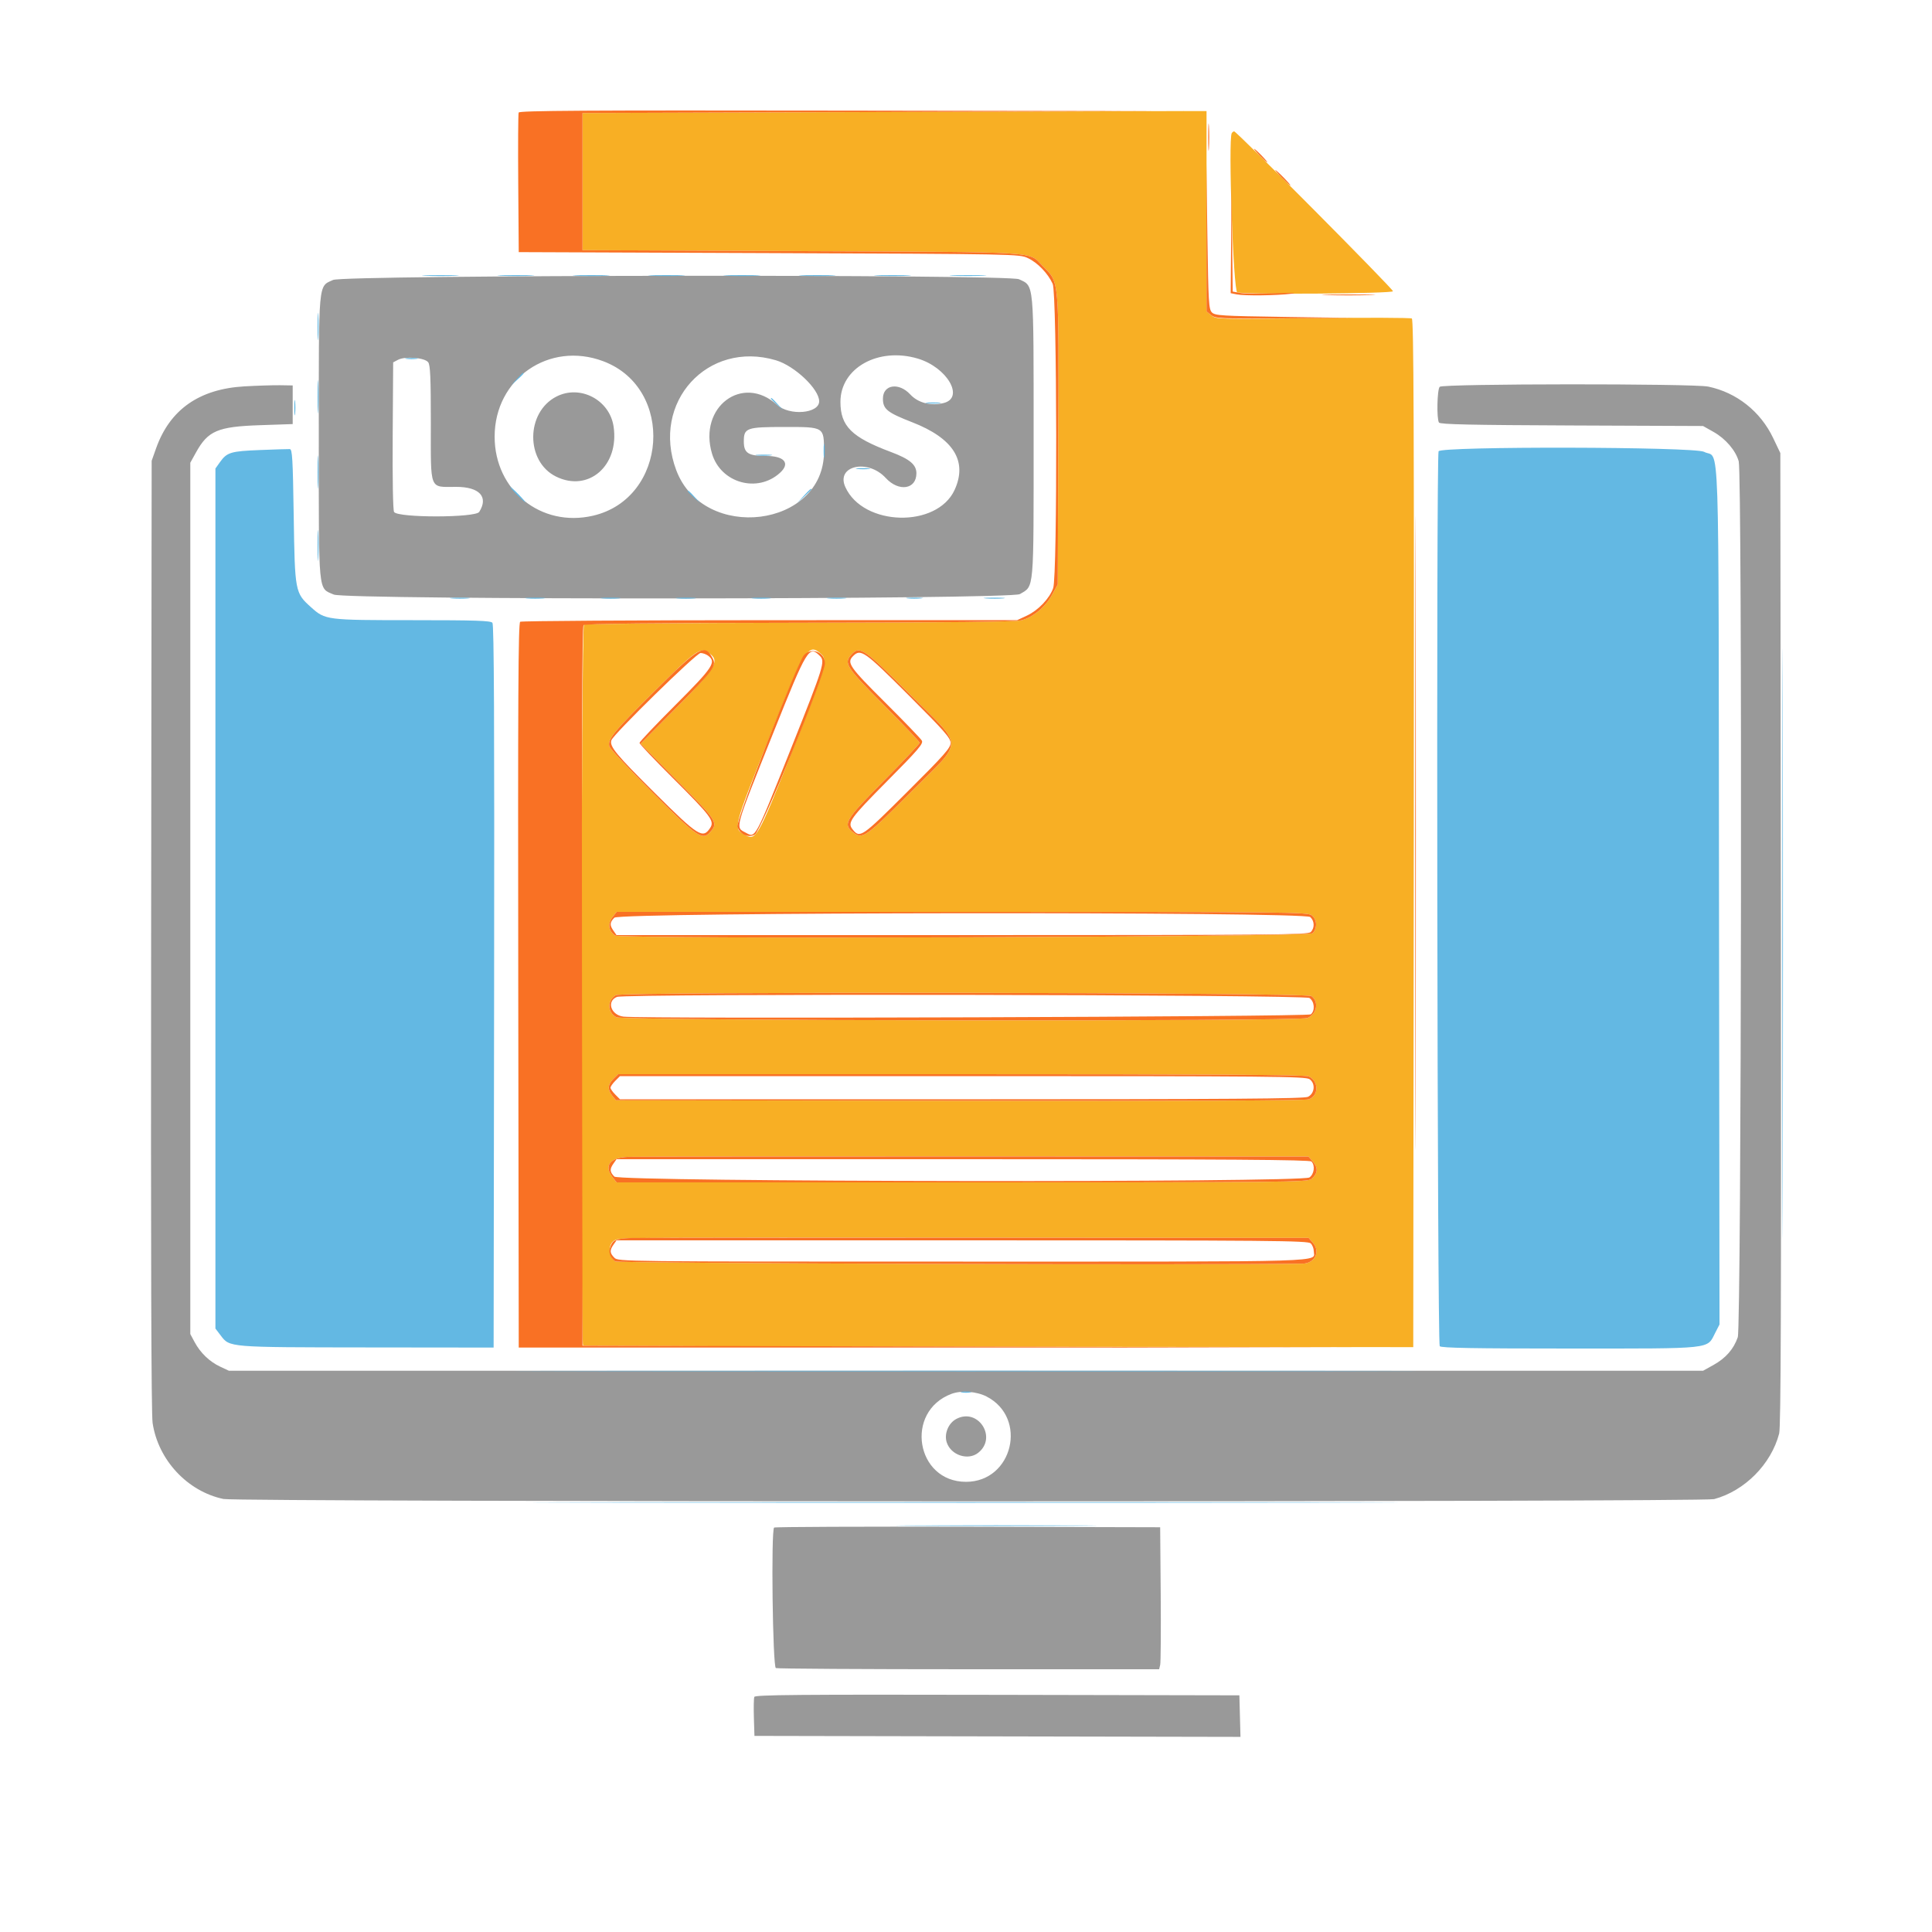 <svg id="svg" version="1.1" xmlns="http://www.w3.org/2000/svg" xmlns:xlink="http://www.w3.org/1999/xlink" width="400" height="400" viewBox="0, 0, 400,400"><g id="svgg"><path id="path0" d="M68.970 57.958 C 65.855 59.373,66.000 57.775,66.001 90.660 C 66.003 123.532,65.825 121.667,69.109 123.098 C 71.696 124.224,209.241 124.130,211.155 123.000 C 214.141 121.237,214.000 122.850,214.000 90.461 C 214.000 57.903,214.131 59.312,210.974 57.814 C 208.776 56.771,71.276 56.910,68.970 57.958 M124.913 74.795 C 139.791 80.405,138.252 103.203,122.754 106.776 C 112.008 109.253,102.409 101.527,102.409 90.400 C 102.409 78.390,113.694 70.564,124.913 74.795 M190.016 74.242 C 196.083 76.044,199.754 82.343,195.376 83.442 C 192.743 84.103,190.079 83.419,188.462 81.667 C 186.099 79.108,182.800 79.613,182.800 82.534 C 182.800 84.698,183.681 85.409,188.862 87.424 C 197.394 90.743,200.360 95.458,197.654 101.400 C 194.015 109.390,178.699 109.003,175.013 100.828 C 173.022 96.413,179.677 94.923,183.380 98.956 C 186.070 101.886,189.733 101.331,189.733 97.992 C 189.733 96.199,188.341 95.034,184.469 93.585 C 176.314 90.534,174.004 88.242,174.004 83.200 C 174.004 76.187,181.827 71.810,190.016 74.242 M88.654 75.006 C 89.086 75.597,89.200 78.210,89.200 87.545 C 89.200 101.811,88.801 100.800,94.433 100.800 C 99.278 100.800,101.189 102.869,99.219 105.983 C 98.440 107.214,82.369 107.230,81.588 106.000 C 81.359 105.640,81.245 99.322,81.303 90.212 L 81.400 75.023 82.400 74.495 C 83.878 73.714,87.953 74.047,88.654 75.006 M160.647 74.592 C 164.528 75.744,169.600 80.554,169.600 83.082 C 169.600 85.635,163.445 86.142,160.855 83.802 C 153.727 77.362,144.546 84.264,147.410 93.908 C 149.222 100.011,156.827 102.156,161.500 97.883 C 163.661 95.908,162.409 94.400,158.609 94.400 C 154.908 94.400,154.000 93.809,154.000 91.400 C 154.000 88.594,154.546 88.400,162.427 88.400 C 170.697 88.400,170.601 88.339,170.598 93.543 C 170.590 109.274,145.654 112.368,140.007 97.337 C 134.743 83.323,146.483 70.385,160.647 74.592 M50.600 79.993 C 41.254 80.530,35.170 84.794,32.324 92.800 L 31.400 95.400 31.290 193.600 C 31.215 260.036,31.314 292.706,31.595 294.600 C 32.734 302.271,38.823 308.801,46.283 310.351 C 49.332 310.985,352.537 311.009,354.887 310.377 C 361.224 308.670,366.696 303.154,368.356 296.800 C 368.712 295.438,368.799 270.512,368.713 194.400 L 368.600 93.800 367.109 90.677 C 364.482 85.176,359.543 81.265,353.680 80.042 C 350.554 79.390,298.734 79.426,298.080 80.080 C 297.543 80.617,297.414 86.688,297.923 87.489 C 298.162 87.865,304.529 88.004,325.417 88.089 L 352.600 88.200 354.800 89.441 C 357.273 90.836,359.364 93.285,359.982 95.510 C 360.732 98.211,360.544 274.635,359.789 276.851 C 358.953 279.303,357.290 281.202,354.742 282.613 L 352.600 283.800 200.000 283.800 L 47.400 283.800 45.579 282.948 C 43.384 281.921,41.480 280.089,40.285 277.854 L 39.400 276.200 39.400 186.000 L 39.400 95.800 40.580 93.671 C 43.065 89.184,45.064 88.331,53.800 88.032 L 60.600 87.800 60.600 83.800 L 60.600 79.800 58.000 79.759 C 56.570 79.736,53.240 79.842,50.600 79.993 M115.208 82.100 C 108.842 85.353,108.784 95.542,115.115 98.665 C 121.844 101.985,128.252 96.409,127.035 88.293 C 126.208 82.781,120.118 79.591,115.208 82.100 M204.249 289.129 C 212.870 293.562,209.687 306.796,200.000 306.796 C 189.607 306.796,187.224 292.212,197.023 288.573 C 199.023 287.830,202.198 288.075,204.249 289.129 M197.953 293.801 C 196.322 294.687,195.438 296.898,196.015 298.646 C 196.886 301.284,200.413 302.449,202.517 300.794 C 206.564 297.611,202.473 291.345,197.953 293.801 M160.269 316.265 C 159.619 316.914,159.972 345.104,160.633 345.357 C 160.981 345.491,178.977 345.600,200.625 345.600 L 239.985 345.600 240.204 344.700 C 240.325 344.205,240.373 337.590,240.312 330.000 L 240.200 316.200 200.369 316.098 C 178.461 316.042,160.416 316.117,160.269 316.265 M156.172 351.328 C 156.060 351.621,156.020 353.557,156.084 355.630 L 156.200 359.400 206.514 359.502 L 256.827 359.603 256.714 355.302 L 256.600 351.000 206.488 350.898 C 165.110 350.815,156.341 350.890,156.172 351.328 " stroke="none" fill="#999999" fill-rule="evenodd"></path><path id="path1" d="M88.100 57.097 C 89.805 57.172,92.595 57.172,94.300 57.097 C 96.005 57.022,94.610 56.961,91.200 56.961 C 87.790 56.961,86.395 57.022,88.100 57.097 M103.700 57.097 C 105.405 57.172,108.195 57.172,109.900 57.097 C 111.605 57.022,110.210 56.961,106.800 56.961 C 103.390 56.961,101.995 57.022,103.700 57.097 M119.300 57.097 C 121.005 57.172,123.795 57.172,125.500 57.097 C 127.205 57.022,125.810 56.961,122.400 56.961 C 118.990 56.961,117.595 57.022,119.300 57.097 M134.900 57.097 C 136.605 57.172,139.395 57.172,141.100 57.097 C 142.805 57.022,141.410 56.961,138.000 56.961 C 134.590 56.961,133.195 57.022,134.900 57.097 M150.500 57.097 C 152.205 57.172,154.995 57.172,156.700 57.097 C 158.405 57.022,157.010 56.961,153.600 56.961 C 150.190 56.961,148.795 57.022,150.500 57.097 M166.100 57.097 C 167.805 57.172,170.595 57.172,172.300 57.097 C 174.005 57.022,172.610 56.961,169.200 56.961 C 165.790 56.961,164.395 57.022,166.100 57.097 M181.700 57.097 C 183.405 57.172,186.195 57.172,187.900 57.097 C 189.605 57.022,188.210 56.961,184.800 56.961 C 181.390 56.961,179.995 57.022,181.700 57.097 M197.300 57.097 C 199.005 57.172,201.795 57.172,203.500 57.097 C 205.205 57.022,203.810 56.961,200.400 56.961 C 196.990 56.961,195.595 57.022,197.300 57.097 M65.751 67.600 C 65.751 70.130,65.816 71.165,65.896 69.900 C 65.975 68.635,65.975 66.565,65.896 65.300 C 65.816 64.035,65.751 65.070,65.751 67.600 M84.100 74.287 C 84.705 74.378,85.695 74.378,86.300 74.287 C 86.905 74.195,86.410 74.120,85.200 74.120 C 83.990 74.120,83.495 74.195,84.100 74.287 M65.758 82.200 C 65.758 85.280,65.821 86.487,65.897 84.882 C 65.973 83.278,65.973 80.758,65.896 79.282 C 65.819 77.807,65.757 79.120,65.758 82.200 M106.975 78.500 L 105.800 79.800 107.100 78.625 C 108.312 77.530,108.584 77.200,108.275 77.200 C 108.206 77.200,107.621 77.785,106.975 78.500 M60.928 84.400 C 60.928 85.830,61.001 86.415,61.089 85.700 C 61.178 84.985,61.178 83.815,61.089 83.100 C 61.001 82.385,60.928 82.970,60.928 84.400 M159.600 82.525 C 159.600 82.594,160.185 83.179,160.900 83.825 L 162.200 85.000 161.025 83.700 C 159.930 82.488,159.600 82.216,159.600 82.525 M191.900 83.489 C 192.615 83.578,193.785 83.578,194.500 83.489 C 195.215 83.401,194.630 83.328,193.200 83.328 C 191.770 83.328,191.185 83.401,191.900 83.489 M170.524 93.400 C 170.526 94.720,170.601 95.212,170.690 94.493 C 170.779 93.774,170.777 92.694,170.686 92.093 C 170.595 91.492,170.522 92.080,170.524 93.400 M65.758 97.800 C 65.758 100.880,65.821 102.087,65.897 100.482 C 65.973 98.878,65.973 96.358,65.896 94.882 C 65.819 93.407,65.757 94.720,65.758 97.800 M53.800 93.175 C 47.744 93.418,46.991 93.648,45.528 95.699 L 44.600 97.000 44.600 186.031 L 44.600 275.062 45.696 276.499 C 47.584 278.975,47.140 278.939,76.000 278.971 L 102.200 279.000 102.301 204.242 C 102.375 149.318,102.283 129.341,101.952 128.942 C 101.587 128.502,98.478 128.400,85.497 128.400 C 67.556 128.400,67.347 128.373,64.404 125.728 C 61.083 122.742,61.050 122.569,60.810 106.805 C 60.629 94.921,60.517 93.006,60.000 92.980 C 59.670 92.963,56.880 93.051,53.800 93.175 M297.843 93.433 C 297.336 94.753,297.571 278.211,298.080 278.720 C 298.444 279.084,304.966 279.200,324.986 279.200 C 354.977 279.200,353.363 279.373,355.103 275.979 L 356.007 274.216 355.903 185.608 C 355.787 85.698,356.110 95.312,352.806 93.545 C 350.817 92.481,298.249 92.374,297.843 93.433 M156.691 94.289 C 157.401 94.377,158.661 94.379,159.491 94.292 C 160.321 94.205,159.740 94.133,158.200 94.131 C 156.660 94.129,155.981 94.200,156.691 94.289 M177.507 97.090 C 178.226 97.179,179.306 97.177,179.907 97.086 C 180.508 96.995,179.920 96.922,178.600 96.924 C 177.280 96.926,176.788 97.001,177.507 97.090 M368.997 195.400 C 368.997 249.740,369.043 271.911,369.100 244.668 C 369.157 217.425,369.157 172.965,369.100 145.868 C 369.043 118.771,368.997 141.060,368.997 195.400 M107.000 102.400 C 107.859 103.280,108.652 104.000,108.762 104.000 C 108.872 104.000,108.259 103.280,107.400 102.400 C 106.541 101.520,105.748 100.800,105.638 100.800 C 105.528 100.800,106.141 101.520,107.000 102.400 M166.378 102.700 L 165.000 104.200 166.500 102.822 C 167.325 102.063,168.000 101.388,168.000 101.322 C 168.000 101.016,167.662 101.304,166.378 102.700 M142.400 101.725 C 142.400 101.794,142.985 102.379,143.700 103.025 L 145.000 104.200 143.825 102.900 C 142.730 101.688,142.400 101.416,142.400 101.725 M65.755 113.000 C 65.756 115.860,65.820 116.978,65.897 115.483 C 65.974 113.989,65.974 111.649,65.896 110.283 C 65.818 108.918,65.755 110.140,65.755 113.000 M93.500 123.893 C 94.435 123.977,95.965 123.977,96.900 123.893 C 97.835 123.809,97.070 123.740,95.200 123.740 C 93.330 123.740,92.565 123.809,93.500 123.893 M109.100 123.893 C 110.035 123.977,111.565 123.977,112.500 123.893 C 113.435 123.809,112.670 123.740,110.800 123.740 C 108.930 123.740,108.165 123.809,109.100 123.893 M124.700 123.893 C 125.635 123.977,127.165 123.977,128.100 123.893 C 129.035 123.809,128.270 123.740,126.400 123.740 C 124.530 123.740,123.765 123.809,124.700 123.893 M140.300 123.893 C 141.235 123.977,142.765 123.977,143.700 123.893 C 144.635 123.809,143.870 123.740,142.000 123.740 C 140.130 123.740,139.365 123.809,140.300 123.893 M155.900 123.893 C 156.835 123.977,158.365 123.977,159.300 123.893 C 160.235 123.809,159.470 123.740,157.600 123.740 C 155.730 123.740,154.965 123.809,155.900 123.893 M171.500 123.893 C 172.435 123.977,173.965 123.977,174.900 123.893 C 175.835 123.809,175.070 123.740,173.200 123.740 C 171.330 123.740,170.565 123.809,171.500 123.893 M187.891 123.889 C 188.601 123.977,189.861 123.979,190.691 123.892 C 191.521 123.805,190.940 123.733,189.400 123.731 C 187.860 123.729,187.181 123.800,187.891 123.889 M204.112 123.895 C 205.164 123.977,206.784 123.976,207.712 123.892 C 208.640 123.808,207.780 123.741,205.800 123.742 C 203.820 123.743,203.060 123.812,204.112 123.895 M124.500 283.900 C 166.025 283.956,233.975 283.956,275.500 283.900 C 317.025 283.844,283.050 283.798,200.000 283.798 C 116.950 283.798,82.975 283.844,124.500 283.900 M199.100 288.282 C 199.595 288.378,200.405 288.378,200.900 288.282 C 201.395 288.187,200.990 288.109,200.000 288.109 C 199.010 288.109,198.605 288.187,199.100 288.282 M127.333 311.100 C 167.335 311.156,232.675 311.156,272.533 311.100 C 312.390 311.044,279.660 310.998,199.800 310.998 C 119.940 310.998,87.330 311.044,127.333 311.100 M189.530 315.900 C 198.841 315.960,213.961 315.960,223.130 315.900 C 232.298 315.840,224.680 315.791,206.200 315.791 C 187.720 315.791,180.218 315.840,189.530 315.900 " stroke="none" fill="#63b8e3" fill-rule="evenodd"></path><path id="path2" d="M180.400 23.192 L 120.600 23.400 120.600 37.600 L 120.600 51.800 166.000 52.000 C 216.743 52.224,212.776 51.976,215.919 55.119 C 219.357 58.557,219.239 57.232,219.112 91.147 L 219.000 121.000 217.800 123.186 C 216.424 125.693,213.920 127.775,211.498 128.427 C 210.319 128.745,196.880 128.895,165.615 128.938 C 141.297 128.972,121.175 129.146,120.900 129.324 C 120.323 129.697,120.144 278.194,120.720 278.550 C 120.895 278.659,159.640 278.785,206.820 278.829 L 292.600 278.911 292.701 172.579 C 292.781 88.229,292.699 66.185,292.305 65.941 C 292.032 65.772,282.806 65.742,271.804 65.874 C 252.024 66.110,251.789 66.104,250.800 65.290 L 249.800 64.467 249.800 43.733 L 249.800 23.000 245.000 22.992 C 242.360 22.988,213.290 23.078,180.400 23.192 M255.024 27.561 C 254.257 28.802,255.348 60.350,256.165 60.537 C 258.269 61.018,288.400 60.794,288.400 60.297 C 288.400 59.789,256.027 27.200,255.522 27.200 C 255.371 27.200,255.147 27.362,255.024 27.561 M146.640 135.106 C 149.168 136.794,148.437 138.063,140.077 146.490 L 132.647 153.980 140.324 161.723 C 148.290 169.758,148.656 170.301,147.266 172.018 C 145.502 174.196,144.652 173.644,135.115 164.125 C 130.308 159.326,126.276 155.014,126.155 154.543 C 125.767 153.033,126.967 151.564,135.506 143.100 C 144.060 134.620,144.953 133.979,146.640 135.106 M170.069 135.462 C 171.396 136.663,170.863 138.439,164.090 155.390 C 156.714 173.851,156.542 174.151,154.105 172.788 C 151.805 171.501,151.797 171.532,159.030 153.303 C 166.682 134.019,167.325 132.979,170.069 135.462 M188.309 143.680 C 199.739 155.097,199.692 152.855,188.733 163.858 C 179.530 173.097,178.583 173.789,176.875 172.520 C 174.378 170.664,174.773 169.961,182.974 161.658 C 187.058 157.523,190.400 153.979,190.400 153.783 C 190.400 153.587,187.070 150.080,183.000 145.989 C 175.154 138.104,174.647 137.316,176.262 135.531 C 177.983 133.630,178.803 134.185,188.309 143.680 M271.606 189.524 C 272.692 190.404,272.777 192.121,271.788 193.213 C 271.051 194.028,128.570 194.502,127.360 193.694 C 125.972 192.767,125.757 191.216,126.829 189.854 L 127.658 188.800 199.185 188.800 C 267.619 188.800,270.750 188.831,271.606 189.524 M271.511 206.223 C 273.149 207.370,272.658 210.018,270.666 210.775 C 268.722 211.514,129.064 211.357,127.627 210.614 C 125.734 209.635,125.667 207.100,127.505 206.029 C 128.800 205.275,270.429 205.465,271.511 206.223 M270.937 222.844 C 273.066 223.814,273.088 226.806,270.973 227.610 C 270.295 227.868,245.016 227.970,198.730 227.903 L 127.529 227.800 126.765 226.856 C 125.738 225.588,125.802 224.562,126.982 223.382 L 127.964 222.400 198.963 222.400 C 250.145 222.400,270.234 222.524,270.937 222.844 M271.870 240.563 C 272.951 241.820,272.839 242.961,271.521 244.100 C 270.756 244.761,266.730 244.800,199.185 244.800 L 127.658 244.800 126.829 243.746 C 124.971 241.383,126.255 239.668,130.000 239.510 C 131.430 239.449,163.720 239.411,201.755 239.424 L 270.910 239.447 271.870 240.563 M271.874 257.368 C 273.415 259.159,272.190 261.575,269.718 261.621 C 251.625 261.961,127.846 261.570,127.365 261.171 C 125.683 259.775,125.916 257.011,127.751 256.599 C 129.440 256.221,133.643 256.201,201.774 256.246 L 270.949 256.292 271.874 257.368 " stroke="none" fill="#f8af24" fill-rule="evenodd"></path><path id="path3" d="M107.382 23.302 C 107.276 23.578,107.237 30.193,107.295 38.002 L 107.400 52.200 159.200 52.400 C 210.636 52.599,211.013 52.606,212.800 53.433 C 214.803 54.360,216.962 56.598,217.950 58.771 C 218.853 60.756,218.947 119.217,218.052 121.752 C 217.285 123.924,214.960 126.358,212.600 127.459 L 210.600 128.392 159.400 128.402 C 131.240 128.408,107.975 128.555,107.699 128.730 C 107.300 128.984,107.218 144.308,107.299 204.024 L 107.400 279.000 193.800 279.002 L 280.200 279.004 200.400 278.802 L 120.600 278.600 120.499 204.221 C 120.429 152.562,120.526 129.714,120.819 129.421 C 121.108 129.132,135.140 128.981,165.535 128.938 C 196.859 128.895,210.319 128.745,211.498 128.427 C 213.920 127.775,216.424 125.693,217.800 123.186 L 219.000 121.000 219.112 91.147 C 219.239 57.232,219.357 58.557,215.919 55.119 C 212.776 51.976,216.743 52.224,166.000 52.000 L 120.600 51.800 120.600 37.600 L 120.600 23.400 180.400 23.198 L 240.200 22.996 173.887 22.898 C 120.987 22.820,107.536 22.902,107.382 23.302 M250.151 28.400 C 250.151 30.930,250.216 31.965,250.296 30.700 C 250.375 29.435,250.375 27.365,250.296 26.100 C 250.216 24.835,250.151 25.870,250.151 28.400 M260.800 32.200 C 261.546 32.970,262.247 33.600,262.357 33.600 C 262.467 33.600,261.946 32.970,261.200 32.200 C 260.454 31.430,259.753 30.800,259.643 30.800 C 259.533 30.800,260.054 31.430,260.800 32.200 M249.779 49.136 L 249.800 64.471 250.744 65.236 C 251.639 65.960,252.432 65.995,265.944 65.910 L 280.200 65.820 265.914 65.610 C 252.904 65.419,251.564 65.336,250.914 64.686 C 250.262 64.035,250.181 62.657,249.979 48.886 L 249.758 33.800 249.779 49.136 M265.400 36.800 C 266.259 37.680,267.052 38.400,267.162 38.400 C 267.272 38.400,266.659 37.680,265.800 36.800 C 264.941 35.920,264.148 35.200,264.038 35.200 C 263.928 35.200,264.541 35.920,265.400 36.800 M254.893 49.650 L 254.800 60.700 256.050 60.950 C 257.681 61.276,264.344 61.195,267.400 60.812 C 268.818 60.635,267.416 60.595,263.976 60.715 C 260.772 60.826,257.490 60.793,256.682 60.642 L 255.213 60.366 255.100 49.483 L 254.987 38.600 254.893 49.650 M274.700 61.099 C 277.175 61.169,281.225 61.169,283.700 61.099 C 286.175 61.028,284.150 60.971,279.200 60.971 C 274.250 60.971,272.225 61.028,274.700 61.099 M292.997 172.400 C 292.997 230.810,293.043 254.705,293.100 225.500 C 293.157 196.295,293.157 148.505,293.100 119.300 C 293.043 90.095,292.997 113.990,292.997 172.400 M135.506 143.100 C 126.967 151.564,125.767 153.033,126.155 154.543 C 126.276 155.014,130.308 159.326,135.115 164.125 C 144.652 173.644,145.502 174.196,147.266 172.018 C 148.656 170.301,148.290 169.758,140.324 161.723 L 132.647 153.980 140.077 146.490 C 147.722 138.784,148.387 137.880,147.562 136.315 C 145.921 133.198,144.935 133.753,135.506 143.100 M166.483 135.603 C 165.074 137.116,152.280 170.069,152.668 171.188 C 153.222 172.784,154.941 173.545,156.291 172.790 C 157.542 172.090,170.798 139.720,170.799 137.362 C 170.801 135.039,168.052 133.919,166.483 135.603 M176.262 135.531 C 174.647 137.316,175.154 138.104,183.000 145.989 C 187.070 150.080,190.400 153.587,190.400 153.783 C 190.400 153.979,187.058 157.523,182.974 161.658 C 174.773 169.961,174.378 170.664,176.875 172.520 C 178.583 173.789,179.530 173.097,188.733 163.858 C 199.692 152.855,199.739 155.097,188.309 143.680 C 178.803 134.185,177.983 133.630,176.262 135.531 M146.574 135.731 C 148.379 137.052,147.686 138.106,139.850 145.950 C 135.753 150.052,132.400 153.588,132.400 153.808 C 132.400 154.029,135.469 157.267,139.219 161.004 C 147.241 168.999,147.972 169.973,147.030 171.411 C 145.515 173.723,144.595 173.146,135.692 164.300 C 127.512 156.173,126.171 154.550,126.578 153.269 C 126.968 152.039,144.177 135.200,145.044 135.200 C 145.486 135.200,146.174 135.439,146.574 135.731 M169.771 135.829 C 170.866 136.923,170.535 137.991,164.014 154.364 C 156.189 174.014,156.461 173.503,154.409 172.405 C 152.194 171.219,151.951 172.100,160.122 151.681 C 167.143 134.138,167.498 133.555,169.771 135.829 M188.090 143.910 C 195.571 151.391,196.800 152.790,196.800 153.822 C 196.800 154.856,195.550 156.269,187.840 163.951 C 178.350 173.407,178.028 173.627,176.500 171.683 C 175.411 170.297,176.032 169.433,183.633 161.767 C 190.162 155.182,191.206 153.963,190.858 153.334 C 190.634 152.931,187.200 149.362,183.226 145.404 C 175.833 138.042,175.255 137.203,176.629 135.829 C 178.205 134.253,178.977 134.797,188.090 143.910 M126.829 189.854 C 125.757 191.216,125.972 192.767,127.360 193.694 C 128.570 194.502,271.051 194.028,271.788 193.213 C 272.777 192.121,272.692 190.404,271.606 189.524 C 270.750 188.831,267.619 188.800,199.185 188.800 L 127.658 188.800 126.829 189.854 M271.269 189.862 C 272.166 190.674,272.214 192.128,271.371 192.971 C 270.805 193.538,263.705 193.600,199.194 193.600 L 127.645 193.600 127.023 192.711 C 126.200 191.536,126.237 190.963,127.200 190.000 C 128.343 188.857,270.008 188.722,271.269 189.862 M127.505 206.029 C 125.667 207.100,125.734 209.635,127.627 210.614 C 129.064 211.357,268.722 211.514,270.666 210.775 C 272.658 210.018,273.149 207.370,271.511 206.223 C 270.429 205.465,128.800 205.275,127.505 206.029 M271.111 206.623 C 272.157 207.355,272.309 209.245,271.384 210.013 C 270.771 210.522,132.947 210.978,129.073 210.484 C 126.471 210.152,125.533 207.288,127.735 206.399 C 129.475 205.698,270.103 205.917,271.111 206.623 M126.982 223.382 C 125.802 224.562,125.738 225.588,126.765 226.856 L 127.529 227.800 198.730 227.903 C 245.016 227.970,270.295 227.868,270.973 227.610 C 273.088 226.806,273.066 223.814,270.937 222.844 C 270.234 222.524,250.145 222.400,198.963 222.400 L 127.964 222.400 126.982 223.382 M271.133 223.438 C 272.389 224.318,272.201 226.380,270.800 227.085 C 270.008 227.484,255.092 227.589,199.082 227.594 L 128.364 227.600 127.382 226.618 C 126.842 226.078,126.400 225.440,126.400 225.200 C 126.400 224.960,126.842 224.322,127.382 223.782 L 128.364 222.800 199.293 222.800 C 263.591 222.800,270.307 222.860,271.133 223.438 M130.000 239.510 C 126.255 239.668,124.971 241.383,126.829 243.746 L 127.658 244.800 199.185 244.800 C 266.730 244.800,270.756 244.761,271.521 244.100 C 272.839 242.961,272.951 241.820,271.870 240.563 L 270.910 239.447 201.755 239.424 C 163.720 239.411,131.430 239.449,130.000 239.510 M271.520 240.480 C 272.316 241.276,272.090 243.091,271.111 243.777 C 269.533 244.882,128.308 244.708,127.200 243.600 C 126.237 242.637,126.200 242.064,127.023 240.889 L 127.645 240.000 199.343 240.000 C 254.574 240.000,271.150 240.110,271.520 240.480 M130.600 256.305 C 127.525 256.465,126.940 256.696,126.417 257.959 C 125.902 259.201,126.198 260.202,127.365 261.171 C 127.846 261.570,251.625 261.961,269.718 261.621 C 272.190 261.575,273.415 259.159,271.874 257.368 L 270.949 256.292 201.774 256.246 C 163.728 256.221,131.700 256.247,130.600 256.305 M271.371 257.429 C 271.717 257.774,272.000 258.481,272.000 259.000 C 272.000 261.364,277.412 261.200,199.371 261.200 C 128.533 261.200,127.994 261.194,127.200 260.400 C 126.237 259.437,126.200 258.864,127.023 257.689 L 127.645 256.800 199.194 256.800 C 263.705 256.800,270.805 256.862,271.371 257.429 " stroke="none" fill="#f97124" fill-rule="evenodd"></path></g></svg>